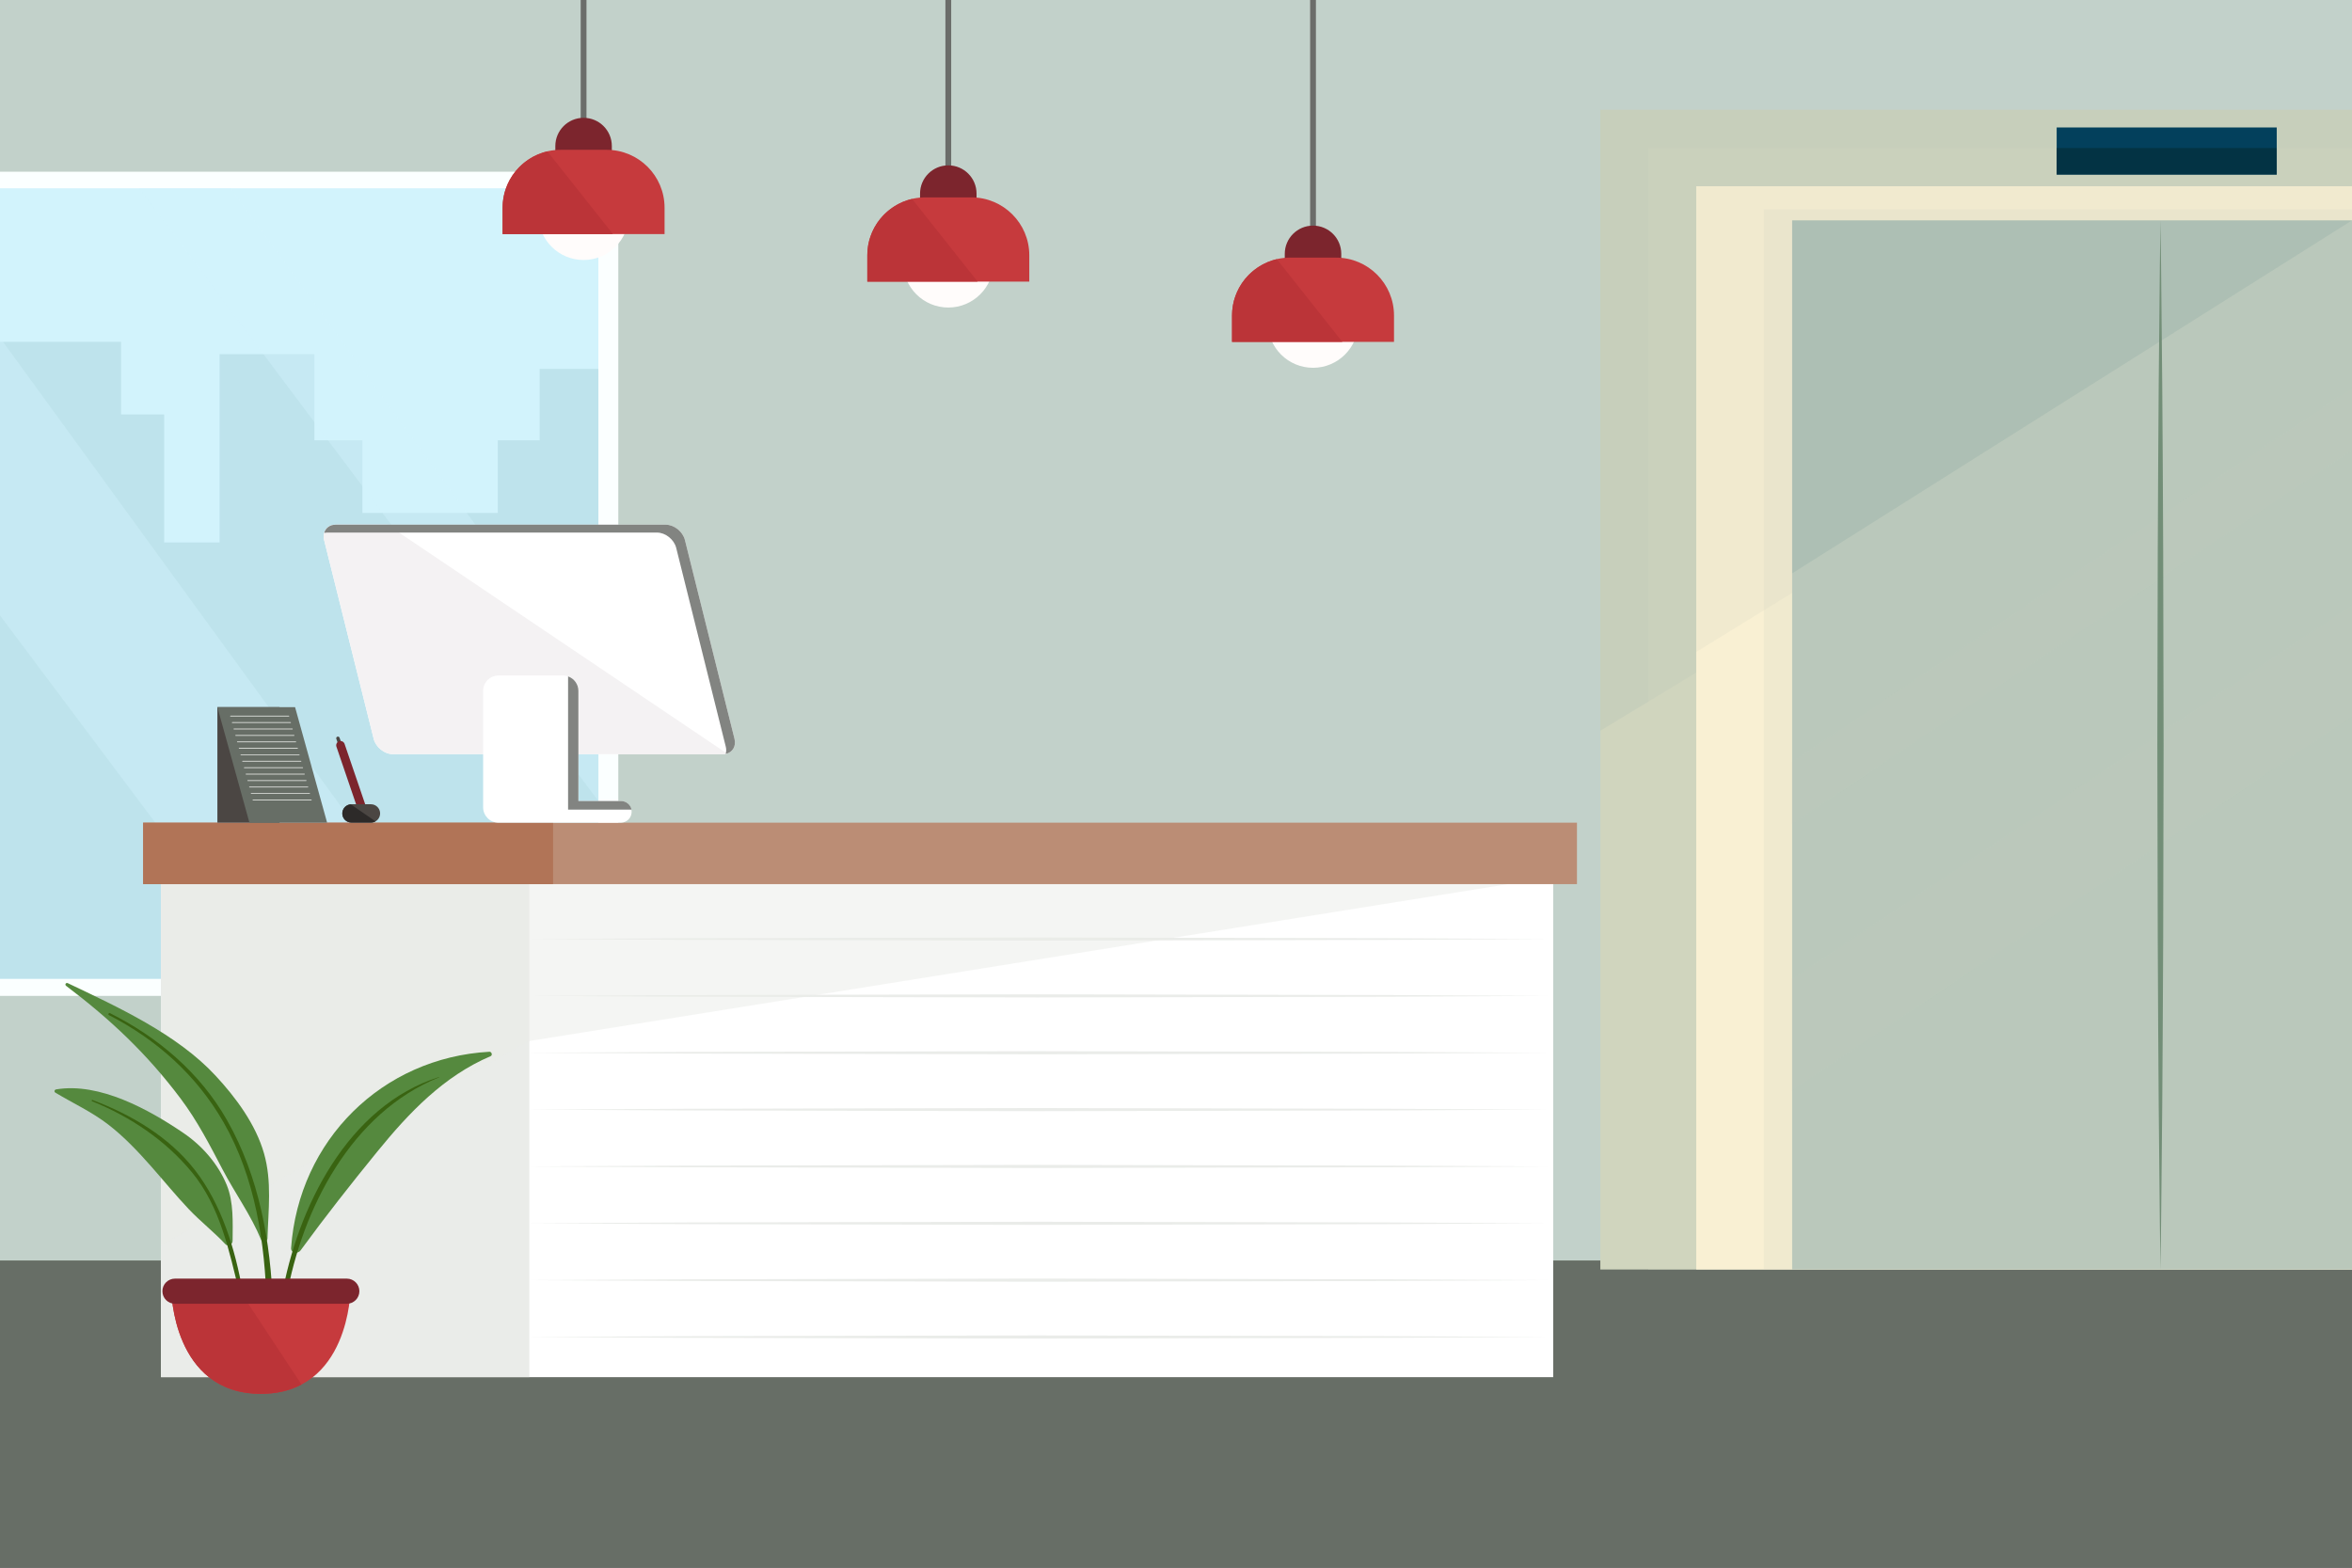 <svg viewBox="0 0 8603.23 5735.49" xmlns="http://www.w3.org/2000/svg" xmlns:xlink="http://www.w3.org/1999/xlink" overflow="hidden"><rect x="0" y="0" width="8603.23" height="5735.49" fill="#333333" stroke="none"/><defs></defs><g><g id="Слой_2"><g id="BACKGROUND"><rect x="0" y="0" width="8603.23" height="4837.58" fill="#C2D1CA"/><rect x="0" y="4611.59" width="8603.23" height="1123.9" fill="#676E66"/><rect x="0" y="628.18" width="2261.68" height="3015.37" fill="#FBFFFF"/><rect x="0" y="688.85" width="2188.76" height="2891.87" fill="#D2F3FC"/><path d="M1974.06 1349.68 1974.06 1610.87 1820.95 1610.87 1820.95 1876.57 1325.58 1876.57 1325.58 1610.87 1149.95 1610.87 1149.95 1295.64 803.19 1295.64 803.19 1984.64 600.54 1984.64 600.54 1516.3 442.93 1516.3 442.93 1250.61 0 1250.61 0 3580.73 442.93 3580.73 521.75 3580.73 600.54 3580.73 803.19 3580.73 942.8 3580.73 1094.38 3580.73 1149.95 3580.73 1244.52 3580.73 1325.58 3580.73 1820.95 3580.73 1883.99 3580.73 1974.06 3580.73 2059.62 3580.73 2188.76 3580.73 2188.76 1349.68 1974.06 1349.68Z" fill="#BEE3EC"/><path d="M0 2251.73 996.04 3580.73 1705.58 3580.73 0 1235.57 0 2251.73Z" fill="#D2F3FC" opacity="0.4"/><path d="M843.64 688.85 508.86 688.85 2188.76 2930.32 2188.76 2538.39 843.64 688.85Z" fill="#D2F3FC" opacity="0.4"/></g><g id="OBJECTS"><rect x="5853.8" y="401.66" width="2749.44" height="4242.87" fill="#D0D5BE"/><path d="M8603.23 401.66 5853.8 401.66 5853.8 2673.44 8603.23 1006.37 8603.23 401.66Z" fill="#A7BBB2" opacity="0.2"/><rect x="6029.19" y="541.5" width="2574.05" height="4103.04" fill="#D0D5BE" opacity="0.4"/><rect x="6204.58" y="681.35" width="2398.66" height="3963.19" fill="#F9F0D3"/><path d="M6204.58 681.35 6204.58 2385.18 8603.23 907.77 8603.23 681.35 6204.58 681.35Z" fill="#D6D5C0" opacity="0.2"/><rect x="6451.59" y="766.06" width="2151.65" height="3878.48" fill="#D0D5BE" opacity="0.2"/><rect x="6555.36" y="806.26" width="2047.87" height="3838.28" fill="#BAC8BB"/><path d="M6555.36 806.26 6555.36 2097.66 8603.23 806.26 6555.36 806.26Z" fill="#7C9C99" opacity="0.2"/><path d="M8603.23 1419.03 6555.36 2786.45 6555.36 3015.3 8603.23 1647.88 8603.23 1419.03Z" fill="#BAC8BB" opacity="0.3"/><path d="M8603.23 2213.54 6555.36 3580.96 6555.36 3989.51 8603.23 2622.1 8603.23 2213.54Z" fill="#BAC8BB" opacity="0.3"/><path d="M7902.64 806.26C7902.64 806.26 7903.45 866.26 7904.86 971.18 7905.86 1076.18 7907.34 1226.07 7909.07 1405.99 7910.07 1585.91 7912.14 1795.81 7912.58 2020.71 7913.02 2245.61 7913.58 2485.51 7914.1 2725.4 7913.59 2965.29 7913.1 3205.19 7912.59 3430.08 7912.08 3654.97 7910.04 3864.89 7909.1 4044.81 7907.35 4224.73 7905.89 4374.66 7904.87 4479.61 7903.45 4584.61 7902.64 4644.54 7902.64 4644.54 7902.64 4644.54 7901.84 4584.54 7900.41 4479.61 7899.41 4374.66 7897.94 4224.73 7896.19 4044.81 7895.25 3864.89 7893.08 3654.99 7892.7 3430.08 7892.32 3205.17 7891.7 2965.29 7891.18 2725.4 7891.71 2485.51 7892.18 2245.61 7892.71 2020.71 7893.24 1795.81 7895.26 1585.91 7896.21 1405.99 7897.95 1226.07 7899.4 1076.14 7900.42 971.18 7901.84 866.23 7902.64 806.26 7902.64 806.26Z" fill="#728E77"/><rect x="7522.97" y="466.32" width="805.04" height="172.14" fill="#03405C"/><rect x="7522.97" y="541.5" width="805.04" height="96.95" fill="#033344"/><rect x="4792.23" y="0" width="21.19" height="904.67" fill="#6B6D6A"/><path d="M4637.47 1180.23C4637.46 1271.55 4711.48 1345.59 4802.8 1345.6 4894.12 1345.61 4968.16 1271.59 4968.17 1180.27 4968.18 1088.95 4894.16 1014.91 4802.84 1014.9 4802.83 1014.9 4802.83 1014.9 4802.82 1014.9 4711.51 1014.89 4637.48 1088.92 4637.47 1180.23Z" fill="#FFFCFB"/><path d="M4699.48 973.57C4699.47 1030.64 4745.73 1076.9 4802.8 1076.91 4802.8 1076.91 4802.81 1076.91 4802.81 1076.91L4802.81 1076.91C4859.87 1076.92 4906.14 1030.67 4906.15 973.61 4906.15 973.597 4906.15 973.583 4906.15 973.57L4906.15 928.8C4906.16 871.738 4859.91 825.471 4802.85 825.46 4802.84 825.46 4802.82 825.46 4802.81 825.46L4802.81 825.46C4745.74 825.46 4699.48 871.722 4699.48 928.79 4699.48 928.793 4699.48 928.797 4699.48 928.8Z" fill="#7C252D"/><path d="M4506.59 1250.84 4506.59 1154.42C4506.59 1037.42 4601.44 942.56 4718.45 942.56L4887.2 942.56C5004.2 942.56 5099.05 1037.42 5099.05 1154.42L5099.05 1250.84Z" fill="#C63A3D"/><path d="M4506.59 1154.42 4506.59 1250.84 4910.17 1250.84 4670.45 948.23C4576.6 970 4506.59 1054 4506.59 1154.42Z" fill="#BB3438"/><rect x="3458.12" y="0" width="21.19" height="684.22" fill="#6B6D6A"/><path d="M3303.38 959.79C3303.38 1051.11 3377.41 1125.14 3468.73 1125.14 3560.05 1125.14 3634.08 1051.11 3634.08 959.79 3634.08 868.47 3560.05 794.44 3468.73 794.44 3468.73 794.44 3468.72 794.44 3468.72 794.44 3377.41 794.44 3303.38 868.465 3303.38 959.78 3303.38 959.783 3303.38 959.787 3303.38 959.79Z" fill="#FFFCFB"/><path d="M3365.39 753.12C3365.38 810.188 3411.64 856.454 3468.71 856.46L3468.71 856.46C3525.78 856.466 3572.05 810.203 3572.06 753.13 3572.06 753.127 3572.06 753.123 3572.06 753.12L3572.06 708.35C3572.06 651.271 3525.79 605 3468.71 605L3468.71 605C3411.64 605.011 3365.38 651.281 3365.39 708.35Z" fill="#7C252D"/><path d="M3172.49 1030.39 3172.49 934C3172.49 817 3267.34 722.15 3384.35 722.15L3553.1 722.15C3670.11 722.12 3765 817 3765 934L3765 1030.42Z" fill="#C63A3D"/><path d="M3172.49 934 3172.49 1030.42 3576.07 1030.42 3336.34 727.82C3242.49 749.56 3172.49 833.5 3172.49 934Z" fill="#BB3438"/><rect x="2124.04" y="0" width="21.18" height="510.27" fill="#6B6D6A"/><path d="M1969.28 785.84C1969.28 877.16 2043.31 951.19 2134.63 951.19 2225.95 951.19 2299.98 877.16 2299.98 785.84 2299.98 694.52 2225.95 620.49 2134.63 620.49 2134.63 620.49 2134.62 620.49 2134.62 620.49 2043.31 620.49 1969.28 694.515 1969.28 785.83 1969.28 785.833 1969.28 785.837 1969.28 785.84Z" fill="#FFFCFB"/><path d="M2031.29 579.17C2031.28 636.238 2077.54 682.504 2134.61 682.51 2134.61 682.51 2134.62 682.51 2134.62 682.51L2134.62 682.51C2191.69 682.538 2237.97 636.298 2238 579.23 2238 579.21 2238 579.19 2238 579.17L2238 534.4C2238.01 477.332 2191.75 431.066 2134.68 431.06 2134.67 431.06 2134.67 431.06 2134.66 431.06L2134.66 431.06C2077.59 431.038 2031.31 477.282 2031.29 534.35 2031.29 534.367 2031.29 534.383 2031.29 534.4Z" fill="#7C252D"/><path d="M1838.4 856.44 1838.4 760C1838.4 643 1933.26 548.16 2050.26 548.16L2219 548.16C2336 548.16 2430.85 643 2430.85 760L2430.85 856.43Z" fill="#C63A3D"/><path d="M1838.4 760 1838.4 856.43 2242 856.43 2002.28 553.83C1908.43 575.61 1838.4 659.55 1838.4 760Z" fill="#BB3438"/><rect x="588.7" y="3151.92" width="5092.65" height="1886.54" fill="#FFFFFF"/><path d="M1921.6 3435.56 2506.67 3432.48 3793.82 3429.83C4261.82 3430.83 4729.93 3431.75 5080.97 3432.47L5666.04 3435.56 5081 3438.65 3793.85 3441.28 2506.7 3438.64Z" fill="#EAECE9"/><path d="M1921.6 3643.55 2506.67 3640.47 3793.82 3637.82C4261.82 3638.82 4729.93 3639.74 5080.97 3640.46L5666.04 3643.55 5081 3646.64 3793.85 3649.27 2506.7 3646.63Z" fill="#EAECE9"/><path d="M1921.6 3851.54 2506.67 3848.46 3793.82 3845.81C4261.82 3846.81 4729.93 3847.73 5080.97 3848.45L5666.04 3851.54 5081 3854.63 3793.85 3857.26 2506.7 3854.62Z" fill="#EAECE9"/><path d="M1921.6 4059.53 2506.67 4056.45 3793.82 4053.8C4261.82 4054.8 4729.93 4055.72 5080.97 4056.44L5666.04 4059.53 5081 4062.62 3793.85 4065.25 2506.7 4062.61Z" fill="#EAECE9"/><path d="M1921.6 4267.52 2506.67 4264.44 3793.82 4261.79C4261.82 4262.79 4729.93 4263.71 5080.97 4264.43L5666.04 4267.52 5081 4270.61 3793.85 4273.24 2506.7 4270.6Z" fill="#EAECE9"/><path d="M1921.6 4475.51 2506.67 4472.43 3793.82 4469.78C4261.82 4470.78 4729.93 4471.7 5080.97 4472.42L5666.04 4475.51 5081 4478.6 3793.85 4481.23 2506.7 4478.59Z" fill="#EAECE9"/><path d="M1921.6 4683.5 2506.67 4680.42 3793.82 4677.77C4261.82 4678.77 4729.93 4679.69 5080.97 4680.41L5666 4683.5 5081 4686.59 3793.85 4689.22 2506.7 4686.58Z" fill="#EAECE9"/><path d="M1921.6 4891.49 2506.67 4888.41 3793.82 4885.76C4261.82 4886.76 4729.93 4887.68 5080.97 4888.4L5666.04 4891.49 5081 4894.58 3793.85 4897.21 2506.7 4894.57Z" fill="#EAECE9"/><rect x="588.7" y="3151.92" width="1347.42" height="1886.54" fill="#EAECE9"/><path d="M5681.35 3151.92 588.7 3151.92 588.7 4556.5 1937.13 3808.43 5681.35 3208.22 5681.35 3151.92Z" fill="#EAECE9" opacity="0.5"/><rect x="523.51" y="3009.8" width="5244.77" height="224.86" fill="#BB8D75"/><rect x="523.51" y="3009.8" width="1499.54" height="224.86" fill="#B17457"/><path d="M1790.19 3847.9C1397.5 3869.77 1093.19 4171.75 1064.78 4565.57 1063.32 4585.74 1089.47 4588.28 1099.25 4574.9 1189.82 4450.9 1282.82 4332.73 1379.91 4213.46 1496.05 4070.79 1622.62 3937.46 1794.58 3864.04 1802.58 3860.62 1798.42 3847.43 1790.19 3847.9Z" fill="#55893E"/><path d="M241.81 3606.79C404.89 3729.93 538.73 3856.58 661.07 4019.79 722.21 4101.32 767.22 4189.09 814.28 4278.93 860.07 4366.4 917.96 4445.25 955.55 4536.84 960.33 4548.46 977.98 4542.62 978.34 4531.35 981.54 4426.99 994.93 4322.27 965.79 4220.06 935.29 4113.16 862.91 4015.6 788.34 3935.24 647.62 3783.45 431.67 3684.7 248 3597 241.28 3593.77 235.86 3602.26 241.86 3606.79Z" fill="#55893E"/><path d="M202.62 3997.59C268.04 4036.91 335.17 4067.34 396.34 4114.5 453.7 4158.73 504.34 4212.36 552.19 4266.5 598.19 4318.5 642.4 4372.92 690.08 4423.29 732.62 4468.29 781.86 4506.67 824.59 4552.09 834.48 4562.58 850.73 4552.79 850.82 4540.09 851.24 4473.39 855.07 4398.03 829.36 4335.36 797.86 4258.52 739.73 4191.84 671.18 4145.25 545.4 4059.73 363.88 3959 205.39 3985.62 199.33 3986.62 196.79 3994.08 202.62 3997.62Z" fill="#55893E"/><path d="M1606.06 3940.34C1270.8 4046.27 1087.29 4419.73 1030.65 4743.34 1028.74 4754.27 1045.41 4758.96 1047.38 4747.95 1105.38 4422.34 1284.3 4071.38 1606.38 3941.4 1607.05 3941.13 1606.8 3940.05 1606.07 3940.3Z" fill="#396311"/><path d="M398.56 3713.85C573.68 3804.16 718.48 3933.54 817.11 4105.02 934 4308.26 970 4548.51 975.4 4779.61 975.75 4794.51 999.05 4794.51 998.51 4779.61 990.21 4543.09 948.37 4305.21 829.98 4097.49 731.68 3925.08 578.69 3795.08 402.64 3706.86 398 3704.53 393.91 3711.46 398.56 3713.86Z" fill="#396311"/><path d="M336.94 4028.92C477.64 4086.13 605.66 4171.79 702.6 4289.69 804.76 4413.94 838.72 4577.53 875.6 4729.75 877.6 4737.83 889.26 4734.31 887.86 4726.36 860.35 4570.36 810.78 4406.28 712.37 4279.89 618.37 4159.13 479.5 4077.52 338.13 4024.48 335.31 4023.41 334.2 4027.84 336.9 4028.92Z" fill="#396311"/><path d="M626.63 4720.08 1282 4720.08C1282 4720.08 1278.17 5099.49 954.32 5099.49 630.47 5099.49 626.63 4720.08 626.63 4720.08Z" fill="#C63A3D"/><path d="M626.63 4720.08C626.63 4720.08 630.46 5099.49 954.3 5099.49 1014.12 5099.49 1062.94 5086.49 1102.92 5065.39L875.3 4720.08Z" fill="#BB3438"/><path d="M1314.55 4723.92C1314.55 4749.33 1293.96 4769.92 1268.55 4769.92L640.05 4769.92C614.645 4769.92 594.05 4749.33 594.05 4723.92L594.05 4723.92C594.05 4698.51 614.645 4677.92 640.05 4677.92L1268.56 4677.92C1293.97 4677.92 1314.56 4698.51 1314.56 4723.92Z" fill="#7C252D"/><rect x="795.17" y="2587.11" width="227.27" height="422.69" fill="#4B4643"/><path d="M1196.55 3009.8 912.39 3009.8 795.17 2587.11 1079.32 2587.11 1196.55 3009.8Z" fill="#676E66"/><path d="M1056.66 2621.21 843.2 2621.21C842.446 2621.15 841.887 2620.48 841.952 2619.73 842.009 2619.06 842.536 2618.54 843.2 2618.48L1056.66 2618.48C1057.41 2618.54 1057.97 2619.21 1057.91 2619.96 1057.85 2620.63 1057.32 2621.15 1056.66 2621.21Z" fill="#EAECE9"/><path d="M1063 2644.8 849.51 2644.8C848.756 2644.74 848.197 2644.07 848.262 2643.32 848.319 2642.65 848.846 2642.13 849.51 2642.07L1063 2642.07C1063.75 2642.13 1064.31 2642.8 1064.25 2643.55 1064.19 2644.22 1063.66 2644.74 1063 2644.8Z" fill="#EAECE9"/><path d="M1069.28 2668.4 855.83 2668.4C855.076 2668.46 854.413 2667.91 854.348 2667.15 854.284 2666.4 854.842 2665.73 855.596 2665.67 855.674 2665.66 855.752 2665.66 855.83 2665.67L1069.28 2665.67C1070.03 2665.61 1070.7 2666.16 1070.76 2666.92 1070.83 2667.67 1070.27 2668.34 1069.51 2668.4 1069.44 2668.41 1069.36 2668.41 1069.28 2668.4Z" fill="#EAECE9"/><path d="M1075.6 2692 862.13 2692C861.379 2692 860.77 2691.39 860.77 2690.64 860.77 2689.89 861.379 2689.28 862.13 2689.28L1075.6 2689.28C1076.35 2689.28 1076.96 2689.89 1076.96 2690.64 1076.96 2691.39 1076.35 2692 1075.6 2692Z" fill="#EAECE9"/><path d="M1081.91 2715.59 868.45 2715.59C867.696 2715.65 867.033 2715.1 866.968 2714.34 866.904 2713.59 867.462 2712.92 868.216 2712.86 868.294 2712.85 868.372 2712.85 868.45 2712.86L1081.91 2712.86C1082.66 2712.92 1083.22 2713.59 1083.16 2714.34 1083.1 2715.01 1082.57 2715.53 1081.91 2715.59Z" fill="#EAECE9"/><path d="M1088.21 2739.18 874.76 2739.18C874.006 2739.12 873.447 2738.45 873.512 2737.7 873.569 2737.03 874.096 2736.51 874.76 2736.45L1088.21 2736.45C1088.96 2736.39 1089.63 2736.94 1089.69 2737.7 1089.76 2738.45 1089.2 2739.12 1088.44 2739.18 1088.37 2739.19 1088.29 2739.19 1088.21 2739.18Z" fill="#EAECE9"/><path d="M1094.53 2762.77 881.07 2762.77C880.316 2762.71 879.757 2762.04 879.822 2761.29 879.879 2760.62 880.406 2760.1 881.07 2760.04L1094.53 2760.04C1095.28 2760.1 1095.84 2760.77 1095.78 2761.52 1095.72 2762.19 1095.19 2762.71 1094.53 2762.77Z" fill="#EAECE9"/><path d="M1100.84 2786.36 887.38 2786.36C886.635 2786.38 886.017 2785.79 886 2785.04 886 2785.03 886 2785.01 886 2785 886 2784.25 886.607 2783.64 887.36 2783.63L1100.82 2783.63C1101.57 2783.64 1102.18 2784.25 1102.19 2785 1102.19 2785.75 1101.59 2786.35 1100.84 2786.36Z" fill="#EAECE9"/><path d="M1107.15 2810 893.69 2810C892.944 2810.01 892.336 2809.41 892.33 2808.66 892.33 2808.66 892.33 2808.65 892.33 2808.65 892.33 2807.9 892.937 2807.29 893.69 2807.28L1107.15 2807.28C1107.9 2807.29 1108.51 2807.9 1108.51 2808.65 1108.51 2809.4 1107.91 2810 1107.16 2810 1107.16 2810 1107.15 2810 1107.15 2810Z" fill="#EAECE9"/><path d="M1113.46 2833.56 900 2833.56C899.243 2833.56 898.63 2832.95 898.63 2832.19 898.63 2831.43 899.243 2830.82 900 2830.82L1113.45 2830.82C1114.21 2830.82 1114.82 2831.43 1114.82 2832.19 1114.82 2832.95 1114.21 2833.56 1113.45 2833.56Z" fill="#EAECE9"/><path d="M1119.77 2857.15 906.31 2857.15C905.557 2857.14 904.95 2856.53 904.95 2855.78 904.95 2855.03 905.554 2854.43 906.3 2854.43 906.303 2854.43 906.307 2854.43 906.31 2854.43L1119.77 2854.43C1120.52 2854.42 1121.13 2855.03 1121.14 2855.78 1121.14 2855.78 1121.14 2855.78 1121.14 2855.78 1121.14 2856.54 1120.53 2857.15 1119.77 2857.15Z" fill="#EAECE9"/><path d="M1126.09 2880.74 912.63 2880.74C911.879 2880.74 911.27 2880.13 911.27 2879.38 911.27 2878.63 911.879 2878.02 912.63 2878.02L1126.09 2878.02C1126.84 2878.02 1127.45 2878.63 1127.45 2879.38 1127.45 2880.13 1126.84 2880.74 1126.09 2880.74Z" fill="#EAECE9"/><path d="M1132.4 2904.33 918.94 2904.33C918.189 2904.33 917.58 2903.72 917.58 2902.97 917.58 2902.22 918.189 2901.61 918.94 2901.61L1132.4 2901.61C1133.15 2901.61 1133.76 2902.22 1133.76 2902.97 1133.76 2903.72 1133.15 2904.33 1132.4 2904.33Z" fill="#EAECE9"/><path d="M1138.71 2927.92 925.25 2927.92C924.499 2927.92 923.89 2927.31 923.89 2926.56 923.89 2925.81 924.499 2925.2 925.25 2925.2L1138.71 2925.2C1139.46 2925.2 1140.07 2925.81 1140.07 2926.56 1140.07 2927.31 1139.46 2927.92 1138.71 2927.92Z" fill="#EAECE9"/><path d="M1248.25 2716.84C1249.42 2720.08 1247.74 2723.65 1244.5 2724.81 1244.47 2724.82 1244.45 2724.83 1244.42 2724.84L1244.42 2724.84C1241.16 2725.99 1237.58 2724.29 1236.43 2721.03 1236.43 2721.02 1236.42 2721.01 1236.42 2721L1230.2 2703.19C1229.04 2699.95 1230.72 2696.38 1233.96 2695.22 1233.98 2695.21 1234.01 2695.2 1234.04 2695.19L1234.04 2695.19C1237.28 2694.03 1240.85 2695.71 1242.01 2698.95 1242.02 2698.97 1242.03 2699 1242.04 2699.03Z" fill="#4B4643"/><path d="M1330.59 2991.74C1323.86 2991.73 1317.87 2987.45 1315.69 2981.08L1230.69 2732.08C1227.77 2723.89 1232.04 2714.88 1240.24 2711.96 1248.43 2709.04 1257.44 2713.31 1260.36 2721.5 1260.41 2721.64 1260.46 2721.77 1260.5 2721.91L1345.5 2970.91C1348.32 2979.13 1343.94 2988.08 1335.72 2990.9 1335.71 2990.91 1335.71 2990.91 1335.7 2990.91 1334.06 2991.48 1332.33 2991.76 1330.59 2991.74Z" fill="#7C252D"/><path d="M1390.41 2976C1390.4 2994.55 1375.37 3009.58 1356.82 3009.57 1356.82 3009.57 1356.81 3009.57 1356.81 3009.57L1285.66 3009.57C1267.12 3009.58 1252.08 2994.56 1252.07 2976.02 1252.07 2976.01 1252.07 2976.01 1252.07 2976L1252.07 2976C1252.08 2957.45 1267.11 2942.41 1285.66 2942.4L1356.81 2942.4C1375.36 2942.41 1390.4 2957.45 1390.41 2976Z" fill="#4B4643"/><path d="M1283 2942.67C1264.56 2944.1 1250.77 2960.2 1252.19 2978.64 1253.55 2996.13 1268.17 3009.62 1285.71 3009.55L1356.86 3009.55C1362.71 3009.52 1368.44 3007.95 1373.49 3004.99Z" fill="#2D2A29"/><path d="M2686.65 2702.85C2694.38 2733.9 2675.51 2759.06 2644.46 2759.06L1437.07 2759.06C1406.07 2759.06 1374.59 2733.9 1366.85 2702.85L1185.58 1975.85C1177.85 1944.85 1196.73 1919.65 1227.78 1919.65L2435.17 1919.65C2466.17 1919.65 2497.66 1944.81 2505.38 1975.85Z" fill="#FFFFFF"/><path d="M1416.88 1919.66 1227.78 1919.66C1196.78 1919.66 1177.85 1944.82 1185.58 1975.86L1366.85 2702.86C1374.59 2733.91 1406.02 2759.07 1437.07 2759.07L2644.46 2759.07C2649.51 2759.09 2654.53 2758.34 2659.36 2756.86Z" fill="#F4F2F3"/><path d="M2686.65 2702.85 2505.38 1975.85C2497.66 1944.85 2466.22 1919.65 2435.17 1919.65L1227.78 1919.65C1206.32 1919.65 1190.95 1931.8 1185.88 1949.45 1189.17 1948.8 1192.52 1948.47 1195.88 1948.45L2403.26 1948.45C2434.26 1948.45 2465.75 1973.61 2473.49 2004.65L2654.74 2731.65C2656.99 2740.32 2656.89 2749.43 2654.45 2758.05 2679.39 2753.2 2693.51 2730.38 2686.65 2702.85Z" fill="#828481"/><path d="M2271.38 2930.61 2115.65 2930.61 2115.65 2527.54C2115.66 2496.5 2090.5 2471.34 2059.46 2471.33 2059.45 2471.33 2059.44 2471.33 2059.43 2471.33L1823.43 2471.33C1792.4 2471.32 1767.24 2496.48 1767.23 2527.51 1767.23 2527.52 1767.23 2527.53 1767.23 2527.54L1767.23 2953.6C1767.23 2984.64 1792.39 3009.8 1823.43 3009.8L2271.43 3009.8C2293.3 3009.45 2310.74 2991.44 2310.4 2969.58 2310.06 2948.2 2292.81 2930.95 2271.43 2930.61Z" fill="#FFFFFF"/><path d="M2310.13 2962.12C2306.3 2943.77 2290.13 2930.62 2271.38 2930.61L2115.65 2930.61 2115.65 2527.54C2115.61 2503.7 2100.48 2482.49 2077.95 2474.7L2077.95 2962.12Z" fill="#828481"/></g></g></g></svg>